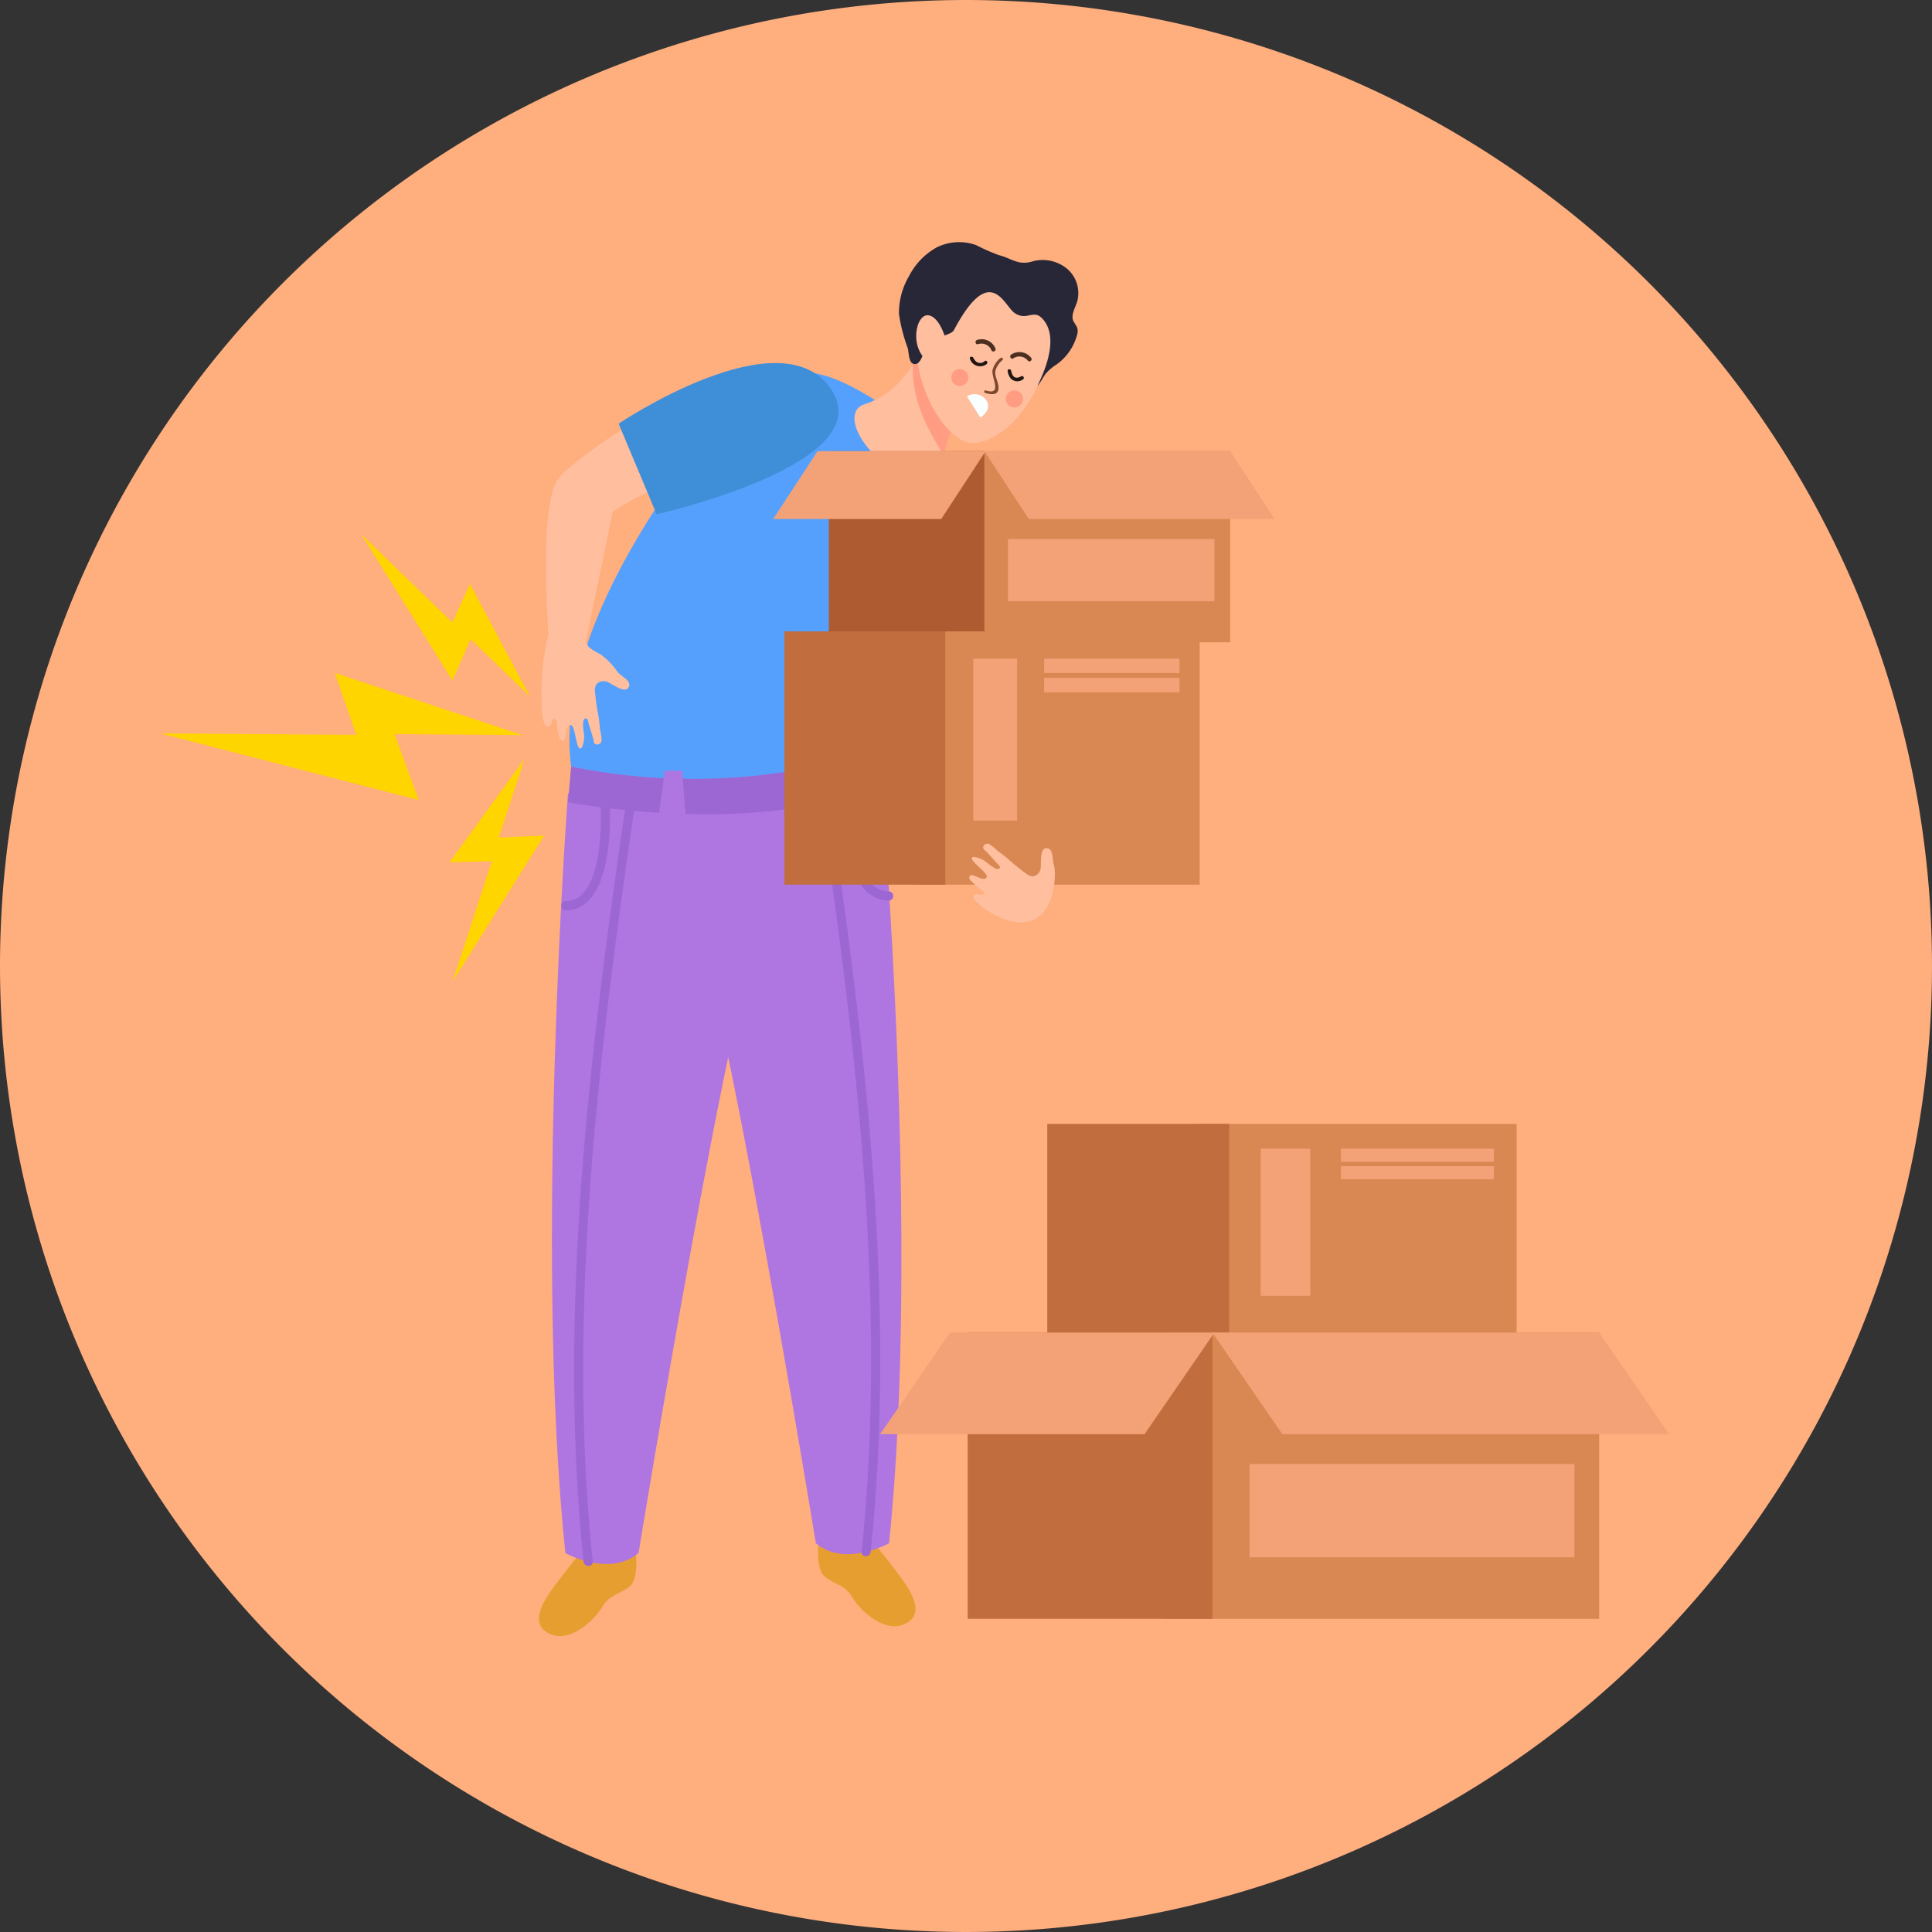 <svg xmlns="http://www.w3.org/2000/svg" xmlns:xlink="http://www.w3.org/1999/xlink" width="169" height="169" viewBox="0 0 169 169">
  <rect x="0" y="0" width="169" height="169" fill="#333333" stroke="none"/>
  <defs>
    <clipPath id="clip-path">
      <rect id="Rectángulo_378481" data-name="Rectángulo 378481" width="132" height="121.93" fill="none"/>
    </clipPath>
  </defs>
  <g id="Grupo_1074868" data-name="Grupo 1074868" transform="translate(-385.5 -2058.1)">
    <g id="Grupo_1074732" data-name="Grupo 1074732">
      <g id="Grupo_159182" data-name="Grupo 159182" transform="translate(385.5 2058.1)">
        <path id="Unión_12" data-name="Unión 12" d="M84.5,0A84.5,84.5,0,1,1,0,84.5,84.5,84.5,0,0,1,84.5,0Z" transform="translate(0 0)" fill="#ffae7e"/>
      </g>
      <g id="Grupo_1074876" data-name="Grupo 1074876" transform="translate(399.5 2079.281)">
        <path id="Trazado_824867" data-name="Trazado 824867" d="M16.568,45.44,44.3,25.878l-.545-4.006-26.369-2Z" transform="translate(18.87 22.63)" fill="#af75e1"/>
        <g id="Grupo_1074875" data-name="Grupo 1074875" transform="translate(0 0)">
          <g id="Grupo_1074874" data-name="Grupo 1074874" clip-path="url(#clip-path)">
            <path id="Trazado_824868" data-name="Trazado 824868" d="M53.024,22.011c2.2-5.563-4.3-11.193-10.4-14.763-4.113-2.406-7.433-3.121-11.54,1.129-2.618,2.71-15.869,18.75-14.194,31.449a51.318,51.318,0,0,0,25.267.361S48.318,33.9,53.024,22.011" transform="translate(19.069 6.052)" fill="#56a0fd"/>
            <path id="Trazado_824869" data-name="Trazado 824869" d="M34.7,3.676S39.328,9.4,38.648,9.607s-.881,1.568-1.587,2.473a6.512,6.512,0,0,0-.877,4.2c.051,1.172-1.683,1.123-2.783.533-4.736-2.55-6.087-6.182-4.145-6.81C33.624,8.591,34.7,3.676,34.7,3.676" transform="translate(32.345 4.187)" fill="#ffbe9e"/>
            <path id="Trazado_824870" data-name="Trazado 824870" d="M34.344,12.319c.706-.9.9-2.267,1.587-2.47s-4.312-6.385-4.312-6.385a5.6,5.6,0,0,1-.823,3.217c-.156,3.623,1.673,6.261,2.712,8.075a5.867,5.867,0,0,1,.836-2.436" transform="translate(35.063 3.946)" fill="#ff9c81"/>
            <path id="Trazado_824871" data-name="Trazado 824871" d="M42.7,4.868c.858,3.446-1.908,10.714-6.425,11.591-2.483.481-5.8-4.838-5.315-9.861a9.09,9.09,0,0,1,4.639-5.371c1.489-.785,6.209.06,7.1,3.64" transform="translate(35.202 1.091)" fill="#ffbe9e"/>
            <path id="Trazado_824872" data-name="Trazado 824872" d="M42.368,12.543c-.289.351,2.314-3.878.37-5.878-.789-.813-1.339.27-2.415-.477C39.4,5.551,38.212,1.7,35.036,7.681c-.154.289-.625.389-.92.522-.364.158-.43,1.144-.687,1.448s-.4-1.345-.625-1.033c-.34.473-.575,2.359-1.363,2.008-.381-.171-.355-.986-.449-1.341a14.851,14.851,0,0,1-.77-2.984,6.337,6.337,0,0,1,.888-3.347A5.985,5.985,0,0,1,33.479.482,4.4,4.4,0,0,1,36.991.268a16.4,16.4,0,0,0,1.979.873c.616.141,1.142.477,1.765.62A2.465,2.465,0,0,0,42,1.654a3.375,3.375,0,0,1,2.958.7A2.8,2.8,0,0,1,45.8,5.226c-.182.565-.565,1.164-.317,1.7a5.843,5.843,0,0,1,.329.556,1.107,1.107,0,0,1-.006.607,4.643,4.643,0,0,1-1.8,2.612,4.088,4.088,0,0,0-.98.847c-.229.327-.4.68-.659.992" transform="translate(34.416 0)" fill="#282738"/>
            <path id="Trazado_824873" data-name="Trazado 824873" d="M33.735,6s-.46-2.684-1.662-2.99-1.9,3.08.175,4.212S33.919,6.77,33.735,6" transform="translate(35.218 3.403)" fill="#ffbe9e"/>
            <path id="Trazado_824874" data-name="Trazado 824874" d="M31.722,53.515s1.063,1.243,2.314,2.926,2.19,3.439.438,4.244-3.878-1.17-4.567-2.342-1.469-1.042-2.415-1.82-.449-3.664-.449-3.664Z" transform="translate(30.647 60.202)" fill="#e79e30"/>
            <path id="Trazado_824875" data-name="Trazado 824875" d="M21.765,33.011c2.56,3.238,11.078,55.394,11.078,55.394,2.56,2.15,6.4,0,6.4,0,2.774-26.6-.657-66.1-.657-66.1S19.2,36.249,21.765,33.011" transform="translate(24.524 25.41)" fill="#af75e1"/>
            <path id="Trazado_824876" data-name="Trazado 824876" d="M27.758,22.814c3.155,21.563,5.946,44.345,3.67,66.091-.051.5-.845.509-.794,0,2.269-21.682-.5-44.385-3.643-65.879-.073-.5.691-.717.766-.212" transform="translate(30.737 25.657)" fill="#9c67d3"/>
            <path id="Trazado_824877" data-name="Trazado 824877" d="M28.784,22.914c-.034,2.162.034,8.224,3.127,8.222a.4.4,0,0,1,0,.794c-3.786,0-3.963-6.365-3.921-9.016a.4.4,0,0,1,.794,0" transform="translate(31.874 25.662)" fill="#9c67d3"/>
            <path id="Trazado_824878" data-name="Trazado 824878" d="M19.209,53.915s-1.063,1.243-2.314,2.926-2.19,3.439-.438,4.244,3.88-1.17,4.567-2.342,1.469-1.042,2.415-1.82.449-3.664.449-3.664Z" transform="translate(17.645 60.658)" fill="#e79e30"/>
            <path id="Trazado_824879" data-name="Trazado 824879" d="M34.68,33.622C32.119,36.86,23.6,89.014,23.6,89.014c-2.56,2.152-6.4,0-6.4,0-2.772-26.593.233-66.487.233-66.487S37.238,36.86,34.68,33.622" transform="translate(18.255 25.657)" fill="#af75e1"/>
            <path id="Trazado_824880" data-name="Trazado 824880" d="M22.2,23.425c-3.146,21.492-5.912,44.2-3.645,65.882.053.507-.742.5-.794,0-2.276-21.749.518-44.528,3.67-66.093.075-.5.838-.289.768.212" transform="translate(19.289 26.113)" fill="#9c67d3"/>
            <path id="Trazado_824881" data-name="Trazado 824881" d="M20.693,23.315c.043,2.65-.135,9.018-3.921,9.016a.4.4,0,0,1,0-.794c3.1,0,3.163-6.057,3.127-8.222a.4.4,0,0,1,.794,0" transform="translate(18.666 26.118)" fill="#9c67d3"/>
            <path id="Trazado_824882" data-name="Trazado 824882" d="M33.428,4.788c-.024-.053.03.056.043.075a1.081,1.081,0,0,0,.167.216.559.559,0,0,0,.785-.015c.16-.116.325.154.167.267a.933.933,0,0,1-1.461-.462c-.081-.186.218-.263.3-.081" transform="translate(37.715 5.336)" fill="#201714"/>
            <path id="Trazado_824883" data-name="Trazado 824883" d="M34.977,5.346a1.065,1.065,0,0,0,.111.338c.175.336.464.291.755.128.173-.1.34.171.167.267a.808.808,0,0,1-1.063-.06,1.271,1.271,0,0,1-.282-.672c-.03-.2.284-.2.312,0" transform="translate(39.479 5.922)" fill="#201714"/>
            <path id="Trazado_824884" data-name="Trazado 824884" d="M36.311,5.242a.942.942,0,0,0-1.277-.195c-.212.124-.381-.216-.171-.34a1.3,1.3,0,0,1,1.735.284c.156.188-.128.438-.287.25" transform="translate(39.598 5.123)" fill="#4d2f20"/>
            <path id="Trazado_824885" data-name="Trazado 824885" d="M34.744,4.934A.942.942,0,0,0,33.568,4.4c-.237.062-.308-.312-.073-.374a1.3,1.3,0,0,1,1.594.742c.1.225-.244.389-.344.165" transform="translate(37.984 4.527)" fill="#4d2f20"/>
            <path id="Trazado_824886" data-name="Trazado 824886" d="M35.316,4.929a1.913,1.913,0,0,0-.612.864c-.141.49.21.971.248,1.474.053.693-.475.749-1.144.548-.163-.049-.118-.265.043-.216,1.5.453.438-1.151.584-1.807a2.014,2.014,0,0,1,.689-1.042c.107-.092.3.088.193.18" transform="translate(38.39 5.381)" fill="#7c4930"/>
            <path id="Trazado_824887" data-name="Trazado 824887" d="M34.168,8.271s1.114-.687.483-1.57A1.261,1.261,0,0,0,33,6.41Z" transform="translate(37.587 7.08)" fill="#faffff"/>
            <path id="Trazado_824888" data-name="Trazado 824888" d="M32.383,5.751a.74.74,0,1,0,.9-.539.743.743,0,0,0-.9.539" transform="translate(36.857 5.913)" fill="#ff9c81"/>
            <path id="Trazado_824889" data-name="Trazado 824889" d="M36.047,6.571a.748.748,0,1,0-.471.948.748.748,0,0,0,.471-.948" transform="translate(39.395 6.903)" fill="#ff9c81"/>
            <rect id="Rectángulo_378465" data-name="Rectángulo 378465" width="28.273" height="20.134" transform="translate(90.394 77.13)" fill="#d98853"/>
            <rect id="Rectángulo_378466" data-name="Rectángulo 378466" width="15.912" height="20.134" transform="translate(77.609 77.13)" fill="#c16d3e"/>
            <rect id="Rectángulo_378467" data-name="Rectángulo 378467" width="4.331" height="12.87" transform="translate(96.284 79.297)" fill="#f3a277"/>
            <rect id="Rectángulo_378468" data-name="Rectángulo 378468" width="13.379" height="1.146" transform="translate(103.294 79.297)" fill="#f3a277"/>
            <rect id="Rectángulo_378469" data-name="Rectángulo 378469" width="13.379" height="1.146" transform="translate(103.294 80.826)" fill="#f3a277"/>
            <rect id="Rectángulo_378470" data-name="Rectángulo 378470" width="38.037" height="25.038" transform="translate(87.848 95.386)" fill="#d98853"/>
            <rect id="Rectángulo_378471" data-name="Rectángulo 378471" width="21.409" height="25.038" transform="translate(70.645 95.386)" fill="#c16d3e"/>
            <path id="Trazado_824890" data-name="Trazado 824890" d="M82.985,53.482H49.154l-6.117-8.887H76.87Z" transform="translate(49.016 50.791)" fill="#f3a277"/>
            <path id="Trazado_824891" data-name="Trazado 824891" d="M29.448,53.482H52.576l6.115-8.887H35.565Z" transform="translate(33.539 50.791)" fill="#f3a277"/>
            <rect id="Rectángulo_378472" data-name="Rectángulo 378472" width="28.416" height="8.156" transform="translate(95.303 106.885)" fill="#f3a277"/>
            <path id="Trazado_824892" data-name="Trazado 824892" d="M16.685,25.295s17.02,3.3,27.663-1.78l-.727-2.71A53.474,53.474,0,0,1,16.955,22.18Z" transform="translate(19.003 23.696)" fill="#9c67d3"/>
            <path id="Trazado_824893" data-name="Trazado 824893" d="M25.586,21.556l1.1-.342,1.878,4.156-2.252.706Z" transform="translate(29.141 24.161)" fill="#282738"/>
            <rect id="Rectángulo_378473" data-name="Rectángulo 378473" width="24.172" height="16.722" transform="translate(69.434 18.282)" fill="#d98853"/>
            <rect id="Rectángulo_378474" data-name="Rectángulo 378474" width="13.606" height="16.722" transform="translate(58.5 18.282)" fill="#af5b31"/>
            <path id="Trazado_824894" data-name="Trazado 824894" d="M59.1,14.483H37.6L33.711,8.547h21.5Z" transform="translate(38.395 9.735)" fill="#f3a277"/>
            <path id="Trazado_824895" data-name="Trazado 824895" d="M25.075,14.483h14.7L43.66,8.547h-14.7Z" transform="translate(28.559 9.735)" fill="#f3a277"/>
            <rect id="Rectángulo_378475" data-name="Rectángulo 378475" width="18.059" height="5.446" transform="translate(74.172 25.962)" fill="#f3a277"/>
            <rect id="Rectángulo_378476" data-name="Rectángulo 378476" width="25.015" height="22.155" transform="translate(65.924 34.048)" fill="#d98853"/>
            <rect id="Rectángulo_378477" data-name="Rectángulo 378477" width="14.079" height="22.155" transform="translate(54.611 34.048)" fill="#c16d3e"/>
            <rect id="Rectángulo_378478" data-name="Rectángulo 378478" width="3.833" height="14.162" transform="translate(71.135 36.433)" fill="#f3a277"/>
            <rect id="Rectángulo_378479" data-name="Rectángulo 378479" width="11.839" height="1.262" transform="translate(77.336 36.433)" fill="#f3a277"/>
            <rect id="Rectángulo_378480" data-name="Rectángulo 378480" width="11.839" height="1.262" transform="translate(77.336 38.114)" fill="#f3a277"/>
            <path id="Trazado_824896" data-name="Trazado 824896" d="M16.5,13s7.7-6.853,13.054-6.618,6.162,4.543,6.162,4.543-12.278,2.426-16.243,6.652S16.5,13,16.5,13" transform="translate(18.665 7.262)" fill="#ffbe9e"/>
            <path id="Trazado_824897" data-name="Trazado 824897" d="M37.387,7.294C33.009.634,18.753,10.248,18.753,10.248l3.328,7.927S41.655,13.788,37.387,7.294" transform="translate(21.359 5.632)" fill="#3f8fd8"/>
            <path id="Trazado_824898" data-name="Trazado 824898" d="M16.339,11.3c-1.2,4.271-.083,15.976-.083,15.976l2.828-1.987,2.977-14.38s-4.5-3.957-5.722.391" transform="translate(17.978 10.551)" fill="#ffbe9e"/>
            <path id="Trazado_824899" data-name="Trazado 824899" d="M19.748,18.079a5.093,5.093,0,0,0,1.005.622,6.238,6.238,0,0,1,1.51,1.561c.244.323,1.138.712,1,1.215-.225.823-1.534-.231-1.9-.355a.841.841,0,0,0-.958.207,1.068,1.068,0,0,0-.126.669,21.555,21.555,0,0,0,.314,2.188c.06.379.094.755.13,1.136a4.044,4.044,0,0,1,.128.933.39.39,0,0,1-.5.329c-.207-.083-.175-.3-.227-.483-.113-.406-.24-.813-.368-1.215-.028-.09-.1-.511-.2-.548-.471-.182-.293.952-.274,1.131a2.267,2.267,0,0,1-.141,1.352.213.213,0,0,1-.133.122c-.1.015-.169-.09-.205-.182-.216-.539-.231-1.144-.46-1.677-.039-.088-.1-.184-.19-.193-.379-.032-.419.729-.453.977-.021.156-.064.349-.216.387a.263.263,0,0,1-.265-.12.776.776,0,0,1-.1-.291,7.823,7.823,0,0,1-.173-.909c-.011-.145,0-.582-.2-.61a.148.148,0,0,0-.109.041.787.787,0,0,0-.182.385c-.045.137-.133.284-.274.3-.178.019-.3-.171-.357-.34a6.572,6.572,0,0,1-.218-1.919c-.021-.676-.013-1.354.028-2.03a22.058,22.058,0,0,1,.319-2.676,3.516,3.516,0,0,1,.986-2.173,3.01,3.01,0,0,1,.6-.359,2.977,2.977,0,0,1,.86-.308,1.214,1.214,0,0,1,.879.169.23.23,0,0,1,.086.09.276.276,0,0,1,.017.156,8.34,8.34,0,0,0-.073,1.221,2.112,2.112,0,0,0,.436,1.194" transform="translate(17.769 17.348)" fill="#ffbe9e"/>
            <path id="Trazado_824900" data-name="Trazado 824900" d="M40.491,26.448c-.145-.361-.026-1.3-.509-1.433-.794-.222-.571,1.386-.648,1.745a.813.813,0,0,1-.648.691,1,1,0,0,1-.616-.229,20.04,20.04,0,0,1-1.656-1.348c-.284-.24-.58-.453-.877-.674a4.024,4.024,0,0,0-.708-.571.378.378,0,0,0-.52.25c-.034.212.163.293.287.426.282.3.554.6.826.909.058.068.372.338.355.436-.086.479-.935-.231-1.074-.336a2.193,2.193,0,0,0-1.189-.556.206.206,0,0,0-.167.049c-.062.073-.011.184.047.259.338.449.832.761,1.161,1.217.051.075.1.171.062.252-.163.329-.811-.015-1.033-.111-.141-.06-.321-.12-.43-.013a.256.256,0,0,0-.032.28.783.783,0,0,0,.19.229,7.285,7.285,0,0,0,.667.595c.116.081.479.293.4.473a.136.136,0,0,1-.088.068.75.75,0,0,1-.409-.039.373.373,0,0,0-.385.077c-.1.137-.006.334.1.466a6.4,6.4,0,0,0,1.48,1.134,5.408,5.408,0,0,0,1.938.744c3.692.592,3.728-4.342,3.467-4.992" transform="translate(37.694 28.021)" fill="#ffbe9e"/>
            <path id="Trazado_824901" data-name="Trazado 824901" d="M20.977,21.618h1.514l.357,4.532H20.354Z" transform="translate(23.182 24.622)" fill="#af75e1"/>
            <path id="Trazado_824902" data-name="Trazado 824902" d="M31.708,23.053l-11.191-.086,2.113,5.767L0,22.9l17.165.133L15.291,17.62Z" transform="translate(0 20.068)" fill="#ffd500"/>
            <path id="Trazado_824903" data-name="Trazado 824903" d="M22.991,26.147l-5.2-5.029-1.583,3.638L8.228,11.945,16.2,19.658l1.538-3.369Z" transform="translate(9.372 13.605)" fill="#ffd500"/>
            <path id="Trazado_824904" data-name="Trazado 824904" d="M18.392,21.134l-2.239,6.875,3.963-.173L12.1,40.63l3.437-10.543-3.7.094Z" transform="translate(13.484 24.071)" fill="#ffd500"/>
          </g>
        </g>
      </g>
    </g>
  </g>
</svg>
